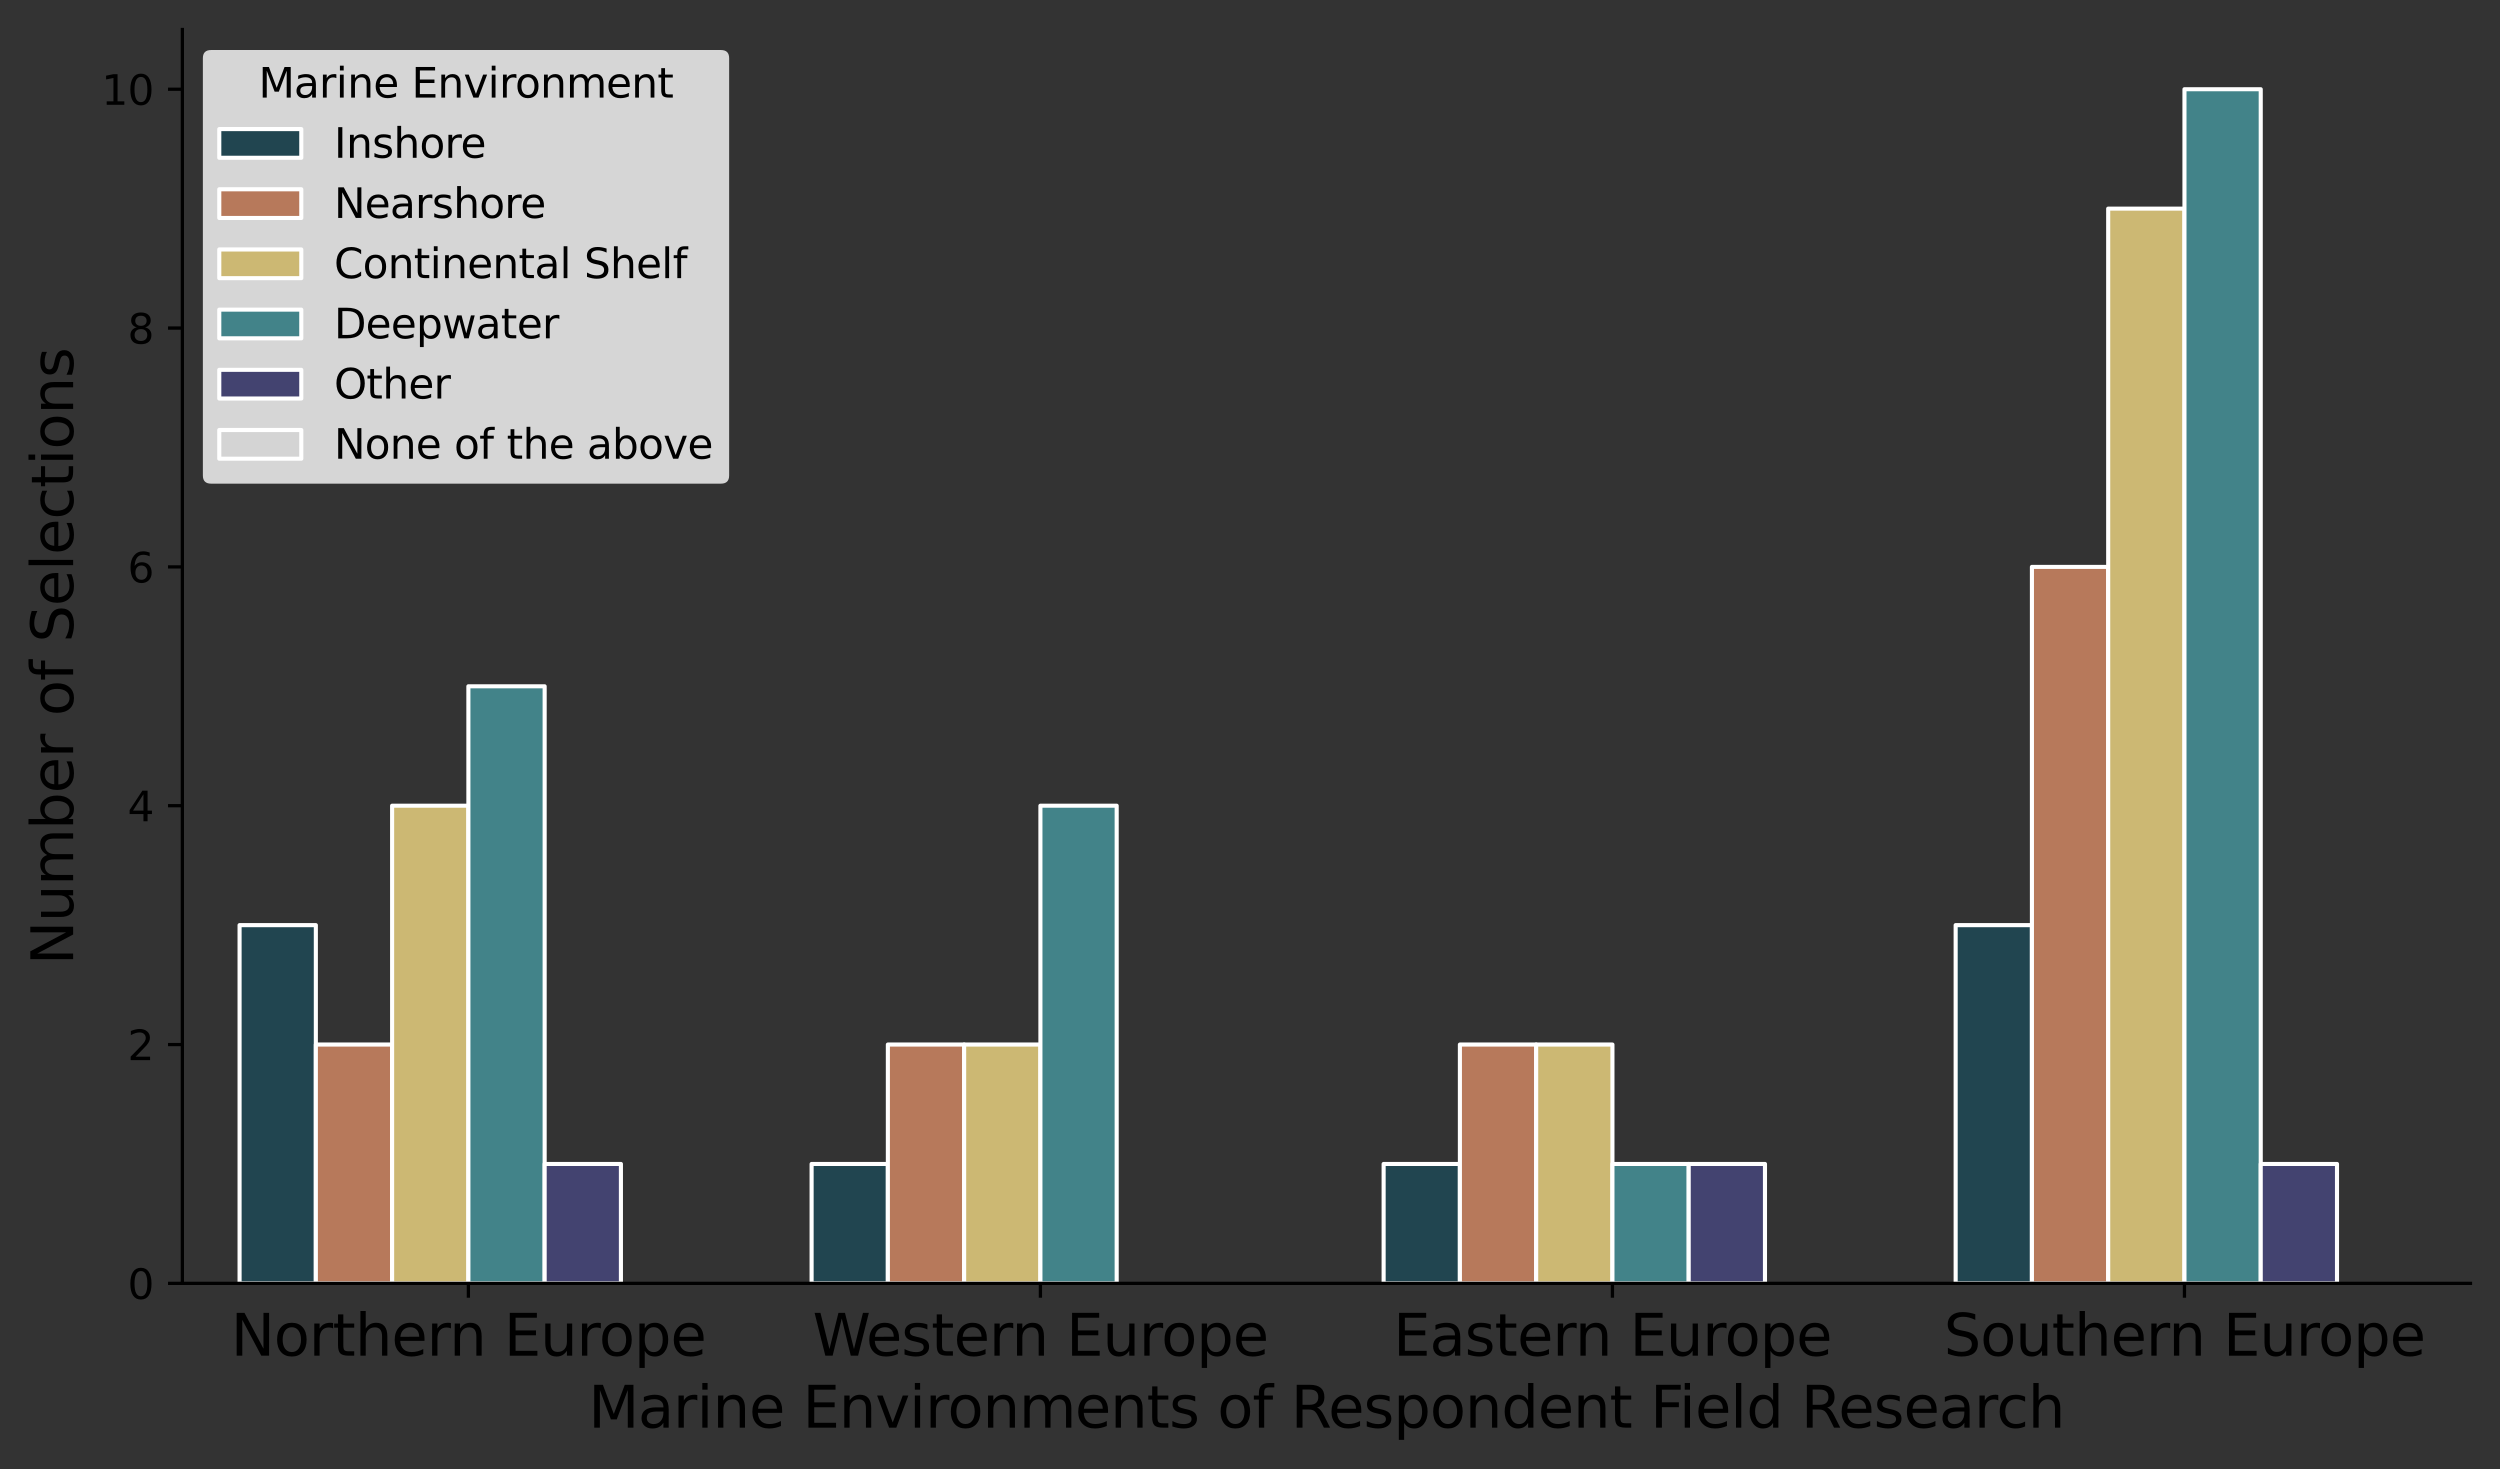 <?xml version="1.0" encoding="utf-8" standalone="no"?>
<!DOCTYPE svg PUBLIC "-//W3C//DTD SVG 1.1//EN"
  "http://www.w3.org/Graphics/SVG/1.1/DTD/svg11.dtd">
<svg xmlns:xlink="http://www.w3.org/1999/xlink" width="609.674pt" height="358.274pt" viewBox="0 0 609.674 358.274" xmlns="http://www.w3.org/2000/svg" version="1.1">
 <rect x="0" y="0" width="609.674" height="358.274" fill="#333333" stroke="none"/>
 <defs>
  <style type="text/css">*{stroke-linejoin: round; stroke-linecap: butt}</style>
 </defs>
 <g id="figure_1">
  <g id="patch_1">
   <path d="M 0 358.274 
L 609.674 358.274 
L 609.674 0 
L 0 0 
L 0 358.274 
z
" style="fill: none"/>
  </g>
  <g id="axes_1">
   <g id="patch_2">
    <path d="M 44.474 312.975 
L 602.474 312.975 
L 602.474 7.2 
L 44.474 7.2 
L 44.474 312.975 
z
" style="fill: none"/>
   </g>
   <g id="patch_3">
    <path d="M 58.424 312.975 
L 77.024 312.975 
L 77.024 225.611 
L 58.424 225.611 
z
" clip-path="url(#p8e1a16890c)" style="fill: #214550; stroke: #ffffff; stroke-linejoin: miter"/>
   </g>
   <g id="patch_4">
    <path d="M 197.924 312.975 
L 216.524 312.975 
L 216.524 283.854 
L 197.924 283.854 
z
" clip-path="url(#p8e1a16890c)" style="fill: #214550; stroke: #ffffff; stroke-linejoin: miter"/>
   </g>
   <g id="patch_5">
    <path d="M 337.424 312.975 
L 356.024 312.975 
L 356.024 283.854 
L 337.424 283.854 
z
" clip-path="url(#p8e1a16890c)" style="fill: #214550; stroke: #ffffff; stroke-linejoin: miter"/>
   </g>
   <g id="patch_6">
    <path d="M 476.924 312.975 
L 495.524 312.975 
L 495.524 225.611 
L 476.924 225.611 
z
" clip-path="url(#p8e1a16890c)" style="fill: #214550; stroke: #ffffff; stroke-linejoin: miter"/>
   </g>
   <g id="patch_7">
    <path d="M 77.024 312.975 
L 95.624 312.975 
L 95.624 254.732 
L 77.024 254.732 
z
" clip-path="url(#p8e1a16890c)" style="fill: #b7795b; stroke: #ffffff; stroke-linejoin: miter"/>
   </g>
   <g id="patch_8">
    <path d="M 216.524 312.975 
L 235.124 312.975 
L 235.124 254.732 
L 216.524 254.732 
z
" clip-path="url(#p8e1a16890c)" style="fill: #b7795b; stroke: #ffffff; stroke-linejoin: miter"/>
   </g>
   <g id="patch_9">
    <path d="M 356.024 312.975 
L 374.624 312.975 
L 374.624 254.732 
L 356.024 254.732 
z
" clip-path="url(#p8e1a16890c)" style="fill: #b7795b; stroke: #ffffff; stroke-linejoin: miter"/>
   </g>
   <g id="patch_10">
    <path d="M 495.524 312.975 
L 514.124 312.975 
L 514.124 138.246 
L 495.524 138.246 
z
" clip-path="url(#p8e1a16890c)" style="fill: #b7795b; stroke: #ffffff; stroke-linejoin: miter"/>
   </g>
   <g id="patch_11">
    <path d="M 95.624 312.975 
L 114.224 312.975 
L 114.224 196.489 
L 95.624 196.489 
z
" clip-path="url(#p8e1a16890c)" style="fill: #ccb873; stroke: #ffffff; stroke-linejoin: miter"/>
   </g>
   <g id="patch_12">
    <path d="M 235.124 312.975 
L 253.724 312.975 
L 253.724 254.732 
L 235.124 254.732 
z
" clip-path="url(#p8e1a16890c)" style="fill: #ccb873; stroke: #ffffff; stroke-linejoin: miter"/>
   </g>
   <g id="patch_13">
    <path d="M 374.624 312.975 
L 393.224 312.975 
L 393.224 254.732 
L 374.624 254.732 
z
" clip-path="url(#p8e1a16890c)" style="fill: #ccb873; stroke: #ffffff; stroke-linejoin: miter"/>
   </g>
   <g id="patch_14">
    <path d="M 514.124 312.975 
L 532.724 312.975 
L 532.724 50.882 
L 514.124 50.882 
z
" clip-path="url(#p8e1a16890c)" style="fill: #ccb873; stroke: #ffffff; stroke-linejoin: miter"/>
   </g>
   <g id="patch_15">
    <path d="M 114.224 312.975 
L 132.824 312.975 
L 132.824 167.368 
L 114.224 167.368 
z
" clip-path="url(#p8e1a16890c)" style="fill: #428389; stroke: #ffffff; stroke-linejoin: miter"/>
   </g>
   <g id="patch_16">
    <path d="M 253.724 312.975 
L 272.324 312.975 
L 272.324 196.489 
L 253.724 196.489 
z
" clip-path="url(#p8e1a16890c)" style="fill: #428389; stroke: #ffffff; stroke-linejoin: miter"/>
   </g>
   <g id="patch_17">
    <path d="M 393.224 312.975 
L 411.824 312.975 
L 411.824 283.854 
L 393.224 283.854 
z
" clip-path="url(#p8e1a16890c)" style="fill: #428389; stroke: #ffffff; stroke-linejoin: miter"/>
   </g>
   <g id="patch_18">
    <path d="M 532.724 312.975 
L 551.324 312.975 
L 551.324 21.761 
L 532.724 21.761 
z
" clip-path="url(#p8e1a16890c)" style="fill: #428389; stroke: #ffffff; stroke-linejoin: miter"/>
   </g>
   <g id="patch_19">
    <path d="M 132.824 312.975 
L 151.424 312.975 
L 151.424 283.854 
L 132.824 283.854 
z
" clip-path="url(#p8e1a16890c)" style="fill: #434370; stroke: #ffffff; stroke-linejoin: miter"/>
   </g>
   <g id="patch_20">
    <path d="M 0 0 
z
" clip-path="url(#p8e1a16890c)" style="fill: #434370; stroke: #ffffff; stroke-linejoin: miter"/>
   </g>
   <g id="patch_21">
    <path d="M 411.824 312.975 
L 430.424 312.975 
L 430.424 283.854 
L 411.824 283.854 
z
" clip-path="url(#p8e1a16890c)" style="fill: #434370; stroke: #ffffff; stroke-linejoin: miter"/>
   </g>
   <g id="patch_22">
    <path d="M 551.324 312.975 
L 569.924 312.975 
L 569.924 283.854 
L 551.324 283.854 
z
" clip-path="url(#p8e1a16890c)" style="fill: #434370; stroke: #ffffff; stroke-linejoin: miter"/>
   </g>
   <g id="patch_23">
    <path d="M 0 0 
z
" clip-path="url(#p8e1a16890c)" style="fill: #d4d4d4; stroke: #ffffff; stroke-linejoin: miter"/>
   </g>
   <g id="patch_24">
    <path d="M 0 0 
z
" clip-path="url(#p8e1a16890c)" style="fill: #d4d4d4; stroke: #ffffff; stroke-linejoin: miter"/>
   </g>
   <g id="patch_25">
    <path d="M 0 0 
z
" clip-path="url(#p8e1a16890c)" style="fill: #d4d4d4; stroke: #ffffff; stroke-linejoin: miter"/>
   </g>
   <g id="patch_26">
    <path d="M 0 0 
z
" clip-path="url(#p8e1a16890c)" style="fill: #d4d4d4; stroke: #ffffff; stroke-linejoin: miter"/>
   </g>
   <g id="matplotlib.axis_1">
    <g id="xtick_1">
     <g id="line2d_1">
      <defs>
       <path id="m6247f4b26a" d="M 0 0 
L 0 3.5 
" style="stroke: #000000; stroke-width: 0.8"/>
      </defs>
      <g>
       <use xlink:href="#m6247f4b26a" x="114.224" y="312.975" style="stroke: #000000; stroke-width: 0.8"/>
      </g>
     </g>
     <g id="text_1">
      <!-- Northern Europe -->
      <g transform="translate(56.309 330.613)scale(0.14 -0.14)">
       <defs>
        <path id="DejaVuSans-4e" d="M 628 4666 
L 1478 4666 
L 3547 763 
L 3547 4666 
L 4159 4666 
L 4159 0 
L 3309 0 
L 1241 3903 
L 1241 0 
L 628 0 
L 628 4666 
z
" transform="scale(0.016)"/>
        <path id="DejaVuSans-6f" d="M 1959 3097 
Q 1497 3097 1228 2736 
Q 959 2375 959 1747 
Q 959 1119 1226 758 
Q 1494 397 1959 397 
Q 2419 397 2687 759 
Q 2956 1122 2956 1747 
Q 2956 2369 2687 2733 
Q 2419 3097 1959 3097 
z
M 1959 3584 
Q 2709 3584 3137 3096 
Q 3566 2609 3566 1747 
Q 3566 888 3137 398 
Q 2709 -91 1959 -91 
Q 1206 -91 779 398 
Q 353 888 353 1747 
Q 353 2609 779 3096 
Q 1206 3584 1959 3584 
z
" transform="scale(0.016)"/>
        <path id="DejaVuSans-72" d="M 2631 2963 
Q 2534 3019 2420 3045 
Q 2306 3072 2169 3072 
Q 1681 3072 1420 2755 
Q 1159 2438 1159 1844 
L 1159 0 
L 581 0 
L 581 3500 
L 1159 3500 
L 1159 2956 
Q 1341 3275 1631 3429 
Q 1922 3584 2338 3584 
Q 2397 3584 2469 3576 
Q 2541 3569 2628 3553 
L 2631 2963 
z
" transform="scale(0.016)"/>
        <path id="DejaVuSans-74" d="M 1172 4494 
L 1172 3500 
L 2356 3500 
L 2356 3053 
L 1172 3053 
L 1172 1153 
Q 1172 725 1289 603 
Q 1406 481 1766 481 
L 2356 481 
L 2356 0 
L 1766 0 
Q 1100 0 847 248 
Q 594 497 594 1153 
L 594 3053 
L 172 3053 
L 172 3500 
L 594 3500 
L 594 4494 
L 1172 4494 
z
" transform="scale(0.016)"/>
        <path id="DejaVuSans-68" d="M 3513 2113 
L 3513 0 
L 2938 0 
L 2938 2094 
Q 2938 2591 2744 2837 
Q 2550 3084 2163 3084 
Q 1697 3084 1428 2787 
Q 1159 2491 1159 1978 
L 1159 0 
L 581 0 
L 581 4863 
L 1159 4863 
L 1159 2956 
Q 1366 3272 1645 3428 
Q 1925 3584 2291 3584 
Q 2894 3584 3203 3211 
Q 3513 2838 3513 2113 
z
" transform="scale(0.016)"/>
        <path id="DejaVuSans-65" d="M 3597 1894 
L 3597 1613 
L 953 1613 
Q 991 1019 1311 708 
Q 1631 397 2203 397 
Q 2534 397 2845 478 
Q 3156 559 3463 722 
L 3463 178 
Q 3153 47 2828 -22 
Q 2503 -91 2169 -91 
Q 1331 -91 842 396 
Q 353 884 353 1716 
Q 353 2575 817 3079 
Q 1281 3584 2069 3584 
Q 2775 3584 3186 3129 
Q 3597 2675 3597 1894 
z
M 3022 2063 
Q 3016 2534 2758 2815 
Q 2500 3097 2075 3097 
Q 1594 3097 1305 2825 
Q 1016 2553 972 2059 
L 3022 2063 
z
" transform="scale(0.016)"/>
        <path id="DejaVuSans-6e" d="M 3513 2113 
L 3513 0 
L 2938 0 
L 2938 2094 
Q 2938 2591 2744 2837 
Q 2550 3084 2163 3084 
Q 1697 3084 1428 2787 
Q 1159 2491 1159 1978 
L 1159 0 
L 581 0 
L 581 3500 
L 1159 3500 
L 1159 2956 
Q 1366 3272 1645 3428 
Q 1925 3584 2291 3584 
Q 2894 3584 3203 3211 
Q 3513 2838 3513 2113 
z
" transform="scale(0.016)"/>
        <path id="DejaVuSans-20" transform="scale(0.016)"/>
        <path id="DejaVuSans-45" d="M 628 4666 
L 3578 4666 
L 3578 4134 
L 1259 4134 
L 1259 2753 
L 3481 2753 
L 3481 2222 
L 1259 2222 
L 1259 531 
L 3634 531 
L 3634 0 
L 628 0 
L 628 4666 
z
" transform="scale(0.016)"/>
        <path id="DejaVuSans-75" d="M 544 1381 
L 544 3500 
L 1119 3500 
L 1119 1403 
Q 1119 906 1312 657 
Q 1506 409 1894 409 
Q 2359 409 2629 706 
Q 2900 1003 2900 1516 
L 2900 3500 
L 3475 3500 
L 3475 0 
L 2900 0 
L 2900 538 
Q 2691 219 2414 64 
Q 2138 -91 1772 -91 
Q 1169 -91 856 284 
Q 544 659 544 1381 
z
M 1991 3584 
L 1991 3584 
z
" transform="scale(0.016)"/>
        <path id="DejaVuSans-70" d="M 1159 525 
L 1159 -1331 
L 581 -1331 
L 581 3500 
L 1159 3500 
L 1159 2969 
Q 1341 3281 1617 3432 
Q 1894 3584 2278 3584 
Q 2916 3584 3314 3078 
Q 3713 2572 3713 1747 
Q 3713 922 3314 415 
Q 2916 -91 2278 -91 
Q 1894 -91 1617 61 
Q 1341 213 1159 525 
z
M 3116 1747 
Q 3116 2381 2855 2742 
Q 2594 3103 2138 3103 
Q 1681 3103 1420 2742 
Q 1159 2381 1159 1747 
Q 1159 1113 1420 752 
Q 1681 391 2138 391 
Q 2594 391 2855 752 
Q 3116 1113 3116 1747 
z
" transform="scale(0.016)"/>
       </defs>
       <use xlink:href="#DejaVuSans-4e"/>
       <use xlink:href="#DejaVuSans-6f" x="74.805"/>
       <use xlink:href="#DejaVuSans-72" x="135.986"/>
       <use xlink:href="#DejaVuSans-74" x="177.1"/>
       <use xlink:href="#DejaVuSans-68" x="216.309"/>
       <use xlink:href="#DejaVuSans-65" x="279.688"/>
       <use xlink:href="#DejaVuSans-72" x="341.211"/>
       <use xlink:href="#DejaVuSans-6e" x="380.574"/>
       <use xlink:href="#DejaVuSans-20" x="443.953"/>
       <use xlink:href="#DejaVuSans-45" x="475.74"/>
       <use xlink:href="#DejaVuSans-75" x="538.924"/>
       <use xlink:href="#DejaVuSans-72" x="602.303"/>
       <use xlink:href="#DejaVuSans-6f" x="641.166"/>
       <use xlink:href="#DejaVuSans-70" x="702.348"/>
       <use xlink:href="#DejaVuSans-65" x="765.824"/>
      </g>
     </g>
    </g>
    <g id="xtick_2">
     <g id="line2d_2">
      <g>
       <use xlink:href="#m6247f4b26a" x="253.724" y="312.975" style="stroke: #000000; stroke-width: 0.8"/>
      </g>
     </g>
     <g id="text_2">
      <!-- Western Europe -->
      <g transform="translate(198.179 330.613)scale(0.14 -0.14)">
       <defs>
        <path id="DejaVuSans-57" d="M 213 4666 
L 850 4666 
L 1831 722 
L 2809 4666 
L 3519 4666 
L 4500 722 
L 5478 4666 
L 6119 4666 
L 4947 0 
L 4153 0 
L 3169 4050 
L 2175 0 
L 1381 0 
L 213 4666 
z
" transform="scale(0.016)"/>
        <path id="DejaVuSans-73" d="M 2834 3397 
L 2834 2853 
Q 2591 2978 2328 3040 
Q 2066 3103 1784 3103 
Q 1356 3103 1142 2972 
Q 928 2841 928 2578 
Q 928 2378 1081 2264 
Q 1234 2150 1697 2047 
L 1894 2003 
Q 2506 1872 2764 1633 
Q 3022 1394 3022 966 
Q 3022 478 2636 193 
Q 2250 -91 1575 -91 
Q 1294 -91 989 -36 
Q 684 19 347 128 
L 347 722 
Q 666 556 975 473 
Q 1284 391 1588 391 
Q 1994 391 2212 530 
Q 2431 669 2431 922 
Q 2431 1156 2273 1281 
Q 2116 1406 1581 1522 
L 1381 1569 
Q 847 1681 609 1914 
Q 372 2147 372 2553 
Q 372 3047 722 3315 
Q 1072 3584 1716 3584 
Q 2034 3584 2315 3537 
Q 2597 3491 2834 3397 
z
" transform="scale(0.016)"/>
       </defs>
       <use xlink:href="#DejaVuSans-57"/>
       <use xlink:href="#DejaVuSans-65" x="93.002"/>
       <use xlink:href="#DejaVuSans-73" x="154.525"/>
       <use xlink:href="#DejaVuSans-74" x="206.625"/>
       <use xlink:href="#DejaVuSans-65" x="245.834"/>
       <use xlink:href="#DejaVuSans-72" x="307.357"/>
       <use xlink:href="#DejaVuSans-6e" x="346.721"/>
       <use xlink:href="#DejaVuSans-20" x="410.1"/>
       <use xlink:href="#DejaVuSans-45" x="441.887"/>
       <use xlink:href="#DejaVuSans-75" x="505.07"/>
       <use xlink:href="#DejaVuSans-72" x="568.449"/>
       <use xlink:href="#DejaVuSans-6f" x="607.312"/>
       <use xlink:href="#DejaVuSans-70" x="668.494"/>
       <use xlink:href="#DejaVuSans-65" x="731.971"/>
      </g>
     </g>
    </g>
    <g id="xtick_3">
     <g id="line2d_3">
      <g>
       <use xlink:href="#m6247f4b26a" x="393.224" y="312.975" style="stroke: #000000; stroke-width: 0.8"/>
      </g>
     </g>
     <g id="text_3">
      <!-- Eastern Europe -->
      <g transform="translate(339.784 330.613)scale(0.14 -0.14)">
       <defs>
        <path id="DejaVuSans-61" d="M 2194 1759 
Q 1497 1759 1228 1600 
Q 959 1441 959 1056 
Q 959 750 1161 570 
Q 1363 391 1709 391 
Q 2188 391 2477 730 
Q 2766 1069 2766 1631 
L 2766 1759 
L 2194 1759 
z
M 3341 1997 
L 3341 0 
L 2766 0 
L 2766 531 
Q 2569 213 2275 61 
Q 1981 -91 1556 -91 
Q 1019 -91 701 211 
Q 384 513 384 1019 
Q 384 1609 779 1909 
Q 1175 2209 1959 2209 
L 2766 2209 
L 2766 2266 
Q 2766 2663 2505 2880 
Q 2244 3097 1772 3097 
Q 1472 3097 1187 3025 
Q 903 2953 641 2809 
L 641 3341 
Q 956 3463 1253 3523 
Q 1550 3584 1831 3584 
Q 2591 3584 2966 3190 
Q 3341 2797 3341 1997 
z
" transform="scale(0.016)"/>
       </defs>
       <use xlink:href="#DejaVuSans-45"/>
       <use xlink:href="#DejaVuSans-61" x="63.184"/>
       <use xlink:href="#DejaVuSans-73" x="124.463"/>
       <use xlink:href="#DejaVuSans-74" x="176.562"/>
       <use xlink:href="#DejaVuSans-65" x="215.771"/>
       <use xlink:href="#DejaVuSans-72" x="277.295"/>
       <use xlink:href="#DejaVuSans-6e" x="316.658"/>
       <use xlink:href="#DejaVuSans-20" x="380.037"/>
       <use xlink:href="#DejaVuSans-45" x="411.824"/>
       <use xlink:href="#DejaVuSans-75" x="475.008"/>
       <use xlink:href="#DejaVuSans-72" x="538.387"/>
       <use xlink:href="#DejaVuSans-6f" x="577.25"/>
       <use xlink:href="#DejaVuSans-70" x="638.432"/>
       <use xlink:href="#DejaVuSans-65" x="701.908"/>
      </g>
     </g>
    </g>
    <g id="xtick_4">
     <g id="line2d_4">
      <g>
       <use xlink:href="#m6247f4b26a" x="532.724" y="312.975" style="stroke: #000000; stroke-width: 0.8"/>
      </g>
     </g>
     <g id="text_4">
      <!-- Southern Europe -->
      <g transform="translate(474.044 330.613)scale(0.14 -0.14)">
       <defs>
        <path id="DejaVuSans-53" d="M 3425 4513 
L 3425 3897 
Q 3066 4069 2747 4153 
Q 2428 4238 2131 4238 
Q 1616 4238 1336 4038 
Q 1056 3838 1056 3469 
Q 1056 3159 1242 3001 
Q 1428 2844 1947 2747 
L 2328 2669 
Q 3034 2534 3370 2195 
Q 3706 1856 3706 1288 
Q 3706 609 3251 259 
Q 2797 -91 1919 -91 
Q 1588 -91 1214 -16 
Q 841 59 441 206 
L 441 856 
Q 825 641 1194 531 
Q 1563 422 1919 422 
Q 2459 422 2753 634 
Q 3047 847 3047 1241 
Q 3047 1584 2836 1778 
Q 2625 1972 2144 2069 
L 1759 2144 
Q 1053 2284 737 2584 
Q 422 2884 422 3419 
Q 422 4038 858 4394 
Q 1294 4750 2059 4750 
Q 2388 4750 2728 4690 
Q 3069 4631 3425 4513 
z
" transform="scale(0.016)"/>
       </defs>
       <use xlink:href="#DejaVuSans-53"/>
       <use xlink:href="#DejaVuSans-6f" x="63.477"/>
       <use xlink:href="#DejaVuSans-75" x="124.658"/>
       <use xlink:href="#DejaVuSans-74" x="188.037"/>
       <use xlink:href="#DejaVuSans-68" x="227.246"/>
       <use xlink:href="#DejaVuSans-65" x="290.625"/>
       <use xlink:href="#DejaVuSans-72" x="352.148"/>
       <use xlink:href="#DejaVuSans-6e" x="391.512"/>
       <use xlink:href="#DejaVuSans-20" x="454.891"/>
       <use xlink:href="#DejaVuSans-45" x="486.678"/>
       <use xlink:href="#DejaVuSans-75" x="549.861"/>
       <use xlink:href="#DejaVuSans-72" x="613.24"/>
       <use xlink:href="#DejaVuSans-6f" x="652.104"/>
       <use xlink:href="#DejaVuSans-70" x="713.285"/>
       <use xlink:href="#DejaVuSans-65" x="776.762"/>
      </g>
     </g>
    </g>
    <g id="text_5">
     <!-- Marine Environments of Respondent Field Research -->
     <g transform="translate(143.508 348.162)scale(0.14 -0.14)">
      <defs>
       <path id="DejaVuSans-4d" d="M 628 4666 
L 1569 4666 
L 2759 1491 
L 3956 4666 
L 4897 4666 
L 4897 0 
L 4281 0 
L 4281 4097 
L 3078 897 
L 2444 897 
L 1241 4097 
L 1241 0 
L 628 0 
L 628 4666 
z
" transform="scale(0.016)"/>
       <path id="DejaVuSans-69" d="M 603 3500 
L 1178 3500 
L 1178 0 
L 603 0 
L 603 3500 
z
M 603 4863 
L 1178 4863 
L 1178 4134 
L 603 4134 
L 603 4863 
z
" transform="scale(0.016)"/>
       <path id="DejaVuSans-76" d="M 191 3500 
L 800 3500 
L 1894 563 
L 2988 3500 
L 3597 3500 
L 2284 0 
L 1503 0 
L 191 3500 
z
" transform="scale(0.016)"/>
       <path id="DejaVuSans-6d" d="M 3328 2828 
Q 3544 3216 3844 3400 
Q 4144 3584 4550 3584 
Q 5097 3584 5394 3201 
Q 5691 2819 5691 2113 
L 5691 0 
L 5113 0 
L 5113 2094 
Q 5113 2597 4934 2840 
Q 4756 3084 4391 3084 
Q 3944 3084 3684 2787 
Q 3425 2491 3425 1978 
L 3425 0 
L 2847 0 
L 2847 2094 
Q 2847 2600 2669 2842 
Q 2491 3084 2119 3084 
Q 1678 3084 1418 2786 
Q 1159 2488 1159 1978 
L 1159 0 
L 581 0 
L 581 3500 
L 1159 3500 
L 1159 2956 
Q 1356 3278 1631 3431 
Q 1906 3584 2284 3584 
Q 2666 3584 2933 3390 
Q 3200 3197 3328 2828 
z
" transform="scale(0.016)"/>
       <path id="DejaVuSans-66" d="M 2375 4863 
L 2375 4384 
L 1825 4384 
Q 1516 4384 1395 4259 
Q 1275 4134 1275 3809 
L 1275 3500 
L 2222 3500 
L 2222 3053 
L 1275 3053 
L 1275 0 
L 697 0 
L 697 3053 
L 147 3053 
L 147 3500 
L 697 3500 
L 697 3744 
Q 697 4328 969 4595 
Q 1241 4863 1831 4863 
L 2375 4863 
z
" transform="scale(0.016)"/>
       <path id="DejaVuSans-52" d="M 2841 2188 
Q 3044 2119 3236 1894 
Q 3428 1669 3622 1275 
L 4263 0 
L 3584 0 
L 2988 1197 
Q 2756 1666 2539 1819 
Q 2322 1972 1947 1972 
L 1259 1972 
L 1259 0 
L 628 0 
L 628 4666 
L 2053 4666 
Q 2853 4666 3247 4331 
Q 3641 3997 3641 3322 
Q 3641 2881 3436 2590 
Q 3231 2300 2841 2188 
z
M 1259 4147 
L 1259 2491 
L 2053 2491 
Q 2509 2491 2742 2702 
Q 2975 2913 2975 3322 
Q 2975 3731 2742 3939 
Q 2509 4147 2053 4147 
L 1259 4147 
z
" transform="scale(0.016)"/>
       <path id="DejaVuSans-64" d="M 2906 2969 
L 2906 4863 
L 3481 4863 
L 3481 0 
L 2906 0 
L 2906 525 
Q 2725 213 2448 61 
Q 2172 -91 1784 -91 
Q 1150 -91 751 415 
Q 353 922 353 1747 
Q 353 2572 751 3078 
Q 1150 3584 1784 3584 
Q 2172 3584 2448 3432 
Q 2725 3281 2906 2969 
z
M 947 1747 
Q 947 1113 1208 752 
Q 1469 391 1925 391 
Q 2381 391 2643 752 
Q 2906 1113 2906 1747 
Q 2906 2381 2643 2742 
Q 2381 3103 1925 3103 
Q 1469 3103 1208 2742 
Q 947 2381 947 1747 
z
" transform="scale(0.016)"/>
       <path id="DejaVuSans-46" d="M 628 4666 
L 3309 4666 
L 3309 4134 
L 1259 4134 
L 1259 2759 
L 3109 2759 
L 3109 2228 
L 1259 2228 
L 1259 0 
L 628 0 
L 628 4666 
z
" transform="scale(0.016)"/>
       <path id="DejaVuSans-6c" d="M 603 4863 
L 1178 4863 
L 1178 0 
L 603 0 
L 603 4863 
z
" transform="scale(0.016)"/>
       <path id="DejaVuSans-63" d="M 3122 3366 
L 3122 2828 
Q 2878 2963 2633 3030 
Q 2388 3097 2138 3097 
Q 1578 3097 1268 2742 
Q 959 2388 959 1747 
Q 959 1106 1268 751 
Q 1578 397 2138 397 
Q 2388 397 2633 464 
Q 2878 531 3122 666 
L 3122 134 
Q 2881 22 2623 -34 
Q 2366 -91 2075 -91 
Q 1284 -91 818 406 
Q 353 903 353 1747 
Q 353 2603 823 3093 
Q 1294 3584 2113 3584 
Q 2378 3584 2631 3529 
Q 2884 3475 3122 3366 
z
" transform="scale(0.016)"/>
      </defs>
      <use xlink:href="#DejaVuSans-4d"/>
      <use xlink:href="#DejaVuSans-61" x="86.279"/>
      <use xlink:href="#DejaVuSans-72" x="147.559"/>
      <use xlink:href="#DejaVuSans-69" x="188.672"/>
      <use xlink:href="#DejaVuSans-6e" x="216.455"/>
      <use xlink:href="#DejaVuSans-65" x="279.834"/>
      <use xlink:href="#DejaVuSans-20" x="341.357"/>
      <use xlink:href="#DejaVuSans-45" x="373.145"/>
      <use xlink:href="#DejaVuSans-6e" x="436.328"/>
      <use xlink:href="#DejaVuSans-76" x="499.707"/>
      <use xlink:href="#DejaVuSans-69" x="558.887"/>
      <use xlink:href="#DejaVuSans-72" x="586.67"/>
      <use xlink:href="#DejaVuSans-6f" x="625.533"/>
      <use xlink:href="#DejaVuSans-6e" x="686.715"/>
      <use xlink:href="#DejaVuSans-6d" x="750.094"/>
      <use xlink:href="#DejaVuSans-65" x="847.506"/>
      <use xlink:href="#DejaVuSans-6e" x="909.029"/>
      <use xlink:href="#DejaVuSans-74" x="972.408"/>
      <use xlink:href="#DejaVuSans-73" x="1011.617"/>
      <use xlink:href="#DejaVuSans-20" x="1063.717"/>
      <use xlink:href="#DejaVuSans-6f" x="1095.504"/>
      <use xlink:href="#DejaVuSans-66" x="1156.686"/>
      <use xlink:href="#DejaVuSans-20" x="1191.891"/>
      <use xlink:href="#DejaVuSans-52" x="1223.678"/>
      <use xlink:href="#DejaVuSans-65" x="1288.66"/>
      <use xlink:href="#DejaVuSans-73" x="1350.184"/>
      <use xlink:href="#DejaVuSans-70" x="1402.283"/>
      <use xlink:href="#DejaVuSans-6f" x="1465.76"/>
      <use xlink:href="#DejaVuSans-6e" x="1526.941"/>
      <use xlink:href="#DejaVuSans-64" x="1590.32"/>
      <use xlink:href="#DejaVuSans-65" x="1653.797"/>
      <use xlink:href="#DejaVuSans-6e" x="1715.32"/>
      <use xlink:href="#DejaVuSans-74" x="1778.699"/>
      <use xlink:href="#DejaVuSans-20" x="1817.908"/>
      <use xlink:href="#DejaVuSans-46" x="1849.695"/>
      <use xlink:href="#DejaVuSans-69" x="1899.965"/>
      <use xlink:href="#DejaVuSans-65" x="1927.748"/>
      <use xlink:href="#DejaVuSans-6c" x="1989.271"/>
      <use xlink:href="#DejaVuSans-64" x="2017.055"/>
      <use xlink:href="#DejaVuSans-20" x="2080.531"/>
      <use xlink:href="#DejaVuSans-52" x="2112.318"/>
      <use xlink:href="#DejaVuSans-65" x="2177.301"/>
      <use xlink:href="#DejaVuSans-73" x="2238.824"/>
      <use xlink:href="#DejaVuSans-65" x="2290.924"/>
      <use xlink:href="#DejaVuSans-61" x="2352.447"/>
      <use xlink:href="#DejaVuSans-72" x="2413.727"/>
      <use xlink:href="#DejaVuSans-63" x="2452.59"/>
      <use xlink:href="#DejaVuSans-68" x="2507.57"/>
     </g>
    </g>
   </g>
   <g id="matplotlib.axis_2">
    <g id="ytick_1">
     <g id="line2d_5">
      <defs>
       <path id="m6e874e4f28" d="M 0 0 
L -3.5 0 
" style="stroke: #000000; stroke-width: 0.8"/>
      </defs>
      <g>
       <use xlink:href="#m6e874e4f28" x="44.474" y="312.975" style="stroke: #000000; stroke-width: 0.8"/>
      </g>
     </g>
     <g id="text_6">
      <!-- 0 -->
      <g transform="translate(31.112 316.774)scale(0.1 -0.1)">
       <defs>
        <path id="DejaVuSans-30" d="M 2034 4250 
Q 1547 4250 1301 3770 
Q 1056 3291 1056 2328 
Q 1056 1369 1301 889 
Q 1547 409 2034 409 
Q 2525 409 2770 889 
Q 3016 1369 3016 2328 
Q 3016 3291 2770 3770 
Q 2525 4250 2034 4250 
z
M 2034 4750 
Q 2819 4750 3233 4129 
Q 3647 3509 3647 2328 
Q 3647 1150 3233 529 
Q 2819 -91 2034 -91 
Q 1250 -91 836 529 
Q 422 1150 422 2328 
Q 422 3509 836 4129 
Q 1250 4750 2034 4750 
z
" transform="scale(0.016)"/>
       </defs>
       <use xlink:href="#DejaVuSans-30"/>
      </g>
     </g>
    </g>
    <g id="ytick_2">
     <g id="line2d_6">
      <g>
       <use xlink:href="#m6e874e4f28" x="44.474" y="254.732" style="stroke: #000000; stroke-width: 0.8"/>
      </g>
     </g>
     <g id="text_7">
      <!-- 2 -->
      <g transform="translate(31.112 258.531)scale(0.1 -0.1)">
       <defs>
        <path id="DejaVuSans-32" d="M 1228 531 
L 3431 531 
L 3431 0 
L 469 0 
L 469 531 
Q 828 903 1448 1529 
Q 2069 2156 2228 2338 
Q 2531 2678 2651 2914 
Q 2772 3150 2772 3378 
Q 2772 3750 2511 3984 
Q 2250 4219 1831 4219 
Q 1534 4219 1204 4116 
Q 875 4013 500 3803 
L 500 4441 
Q 881 4594 1212 4672 
Q 1544 4750 1819 4750 
Q 2544 4750 2975 4387 
Q 3406 4025 3406 3419 
Q 3406 3131 3298 2873 
Q 3191 2616 2906 2266 
Q 2828 2175 2409 1742 
Q 1991 1309 1228 531 
z
" transform="scale(0.016)"/>
       </defs>
       <use xlink:href="#DejaVuSans-32"/>
      </g>
     </g>
    </g>
    <g id="ytick_3">
     <g id="line2d_7">
      <g>
       <use xlink:href="#m6e874e4f28" x="44.474" y="196.489" style="stroke: #000000; stroke-width: 0.8"/>
      </g>
     </g>
     <g id="text_8">
      <!-- 4 -->
      <g transform="translate(31.112 200.289)scale(0.1 -0.1)">
       <defs>
        <path id="DejaVuSans-34" d="M 2419 4116 
L 825 1625 
L 2419 1625 
L 2419 4116 
z
M 2253 4666 
L 3047 4666 
L 3047 1625 
L 3713 1625 
L 3713 1100 
L 3047 1100 
L 3047 0 
L 2419 0 
L 2419 1100 
L 313 1100 
L 313 1709 
L 2253 4666 
z
" transform="scale(0.016)"/>
       </defs>
       <use xlink:href="#DejaVuSans-34"/>
      </g>
     </g>
    </g>
    <g id="ytick_4">
     <g id="line2d_8">
      <g>
       <use xlink:href="#m6e874e4f28" x="44.474" y="138.246" style="stroke: #000000; stroke-width: 0.8"/>
      </g>
     </g>
     <g id="text_9">
      <!-- 6 -->
      <g transform="translate(31.112 142.046)scale(0.1 -0.1)">
       <defs>
        <path id="DejaVuSans-36" d="M 2113 2584 
Q 1688 2584 1439 2293 
Q 1191 2003 1191 1497 
Q 1191 994 1439 701 
Q 1688 409 2113 409 
Q 2538 409 2786 701 
Q 3034 994 3034 1497 
Q 3034 2003 2786 2293 
Q 2538 2584 2113 2584 
z
M 3366 4563 
L 3366 3988 
Q 3128 4100 2886 4159 
Q 2644 4219 2406 4219 
Q 1781 4219 1451 3797 
Q 1122 3375 1075 2522 
Q 1259 2794 1537 2939 
Q 1816 3084 2150 3084 
Q 2853 3084 3261 2657 
Q 3669 2231 3669 1497 
Q 3669 778 3244 343 
Q 2819 -91 2113 -91 
Q 1303 -91 875 529 
Q 447 1150 447 2328 
Q 447 3434 972 4092 
Q 1497 4750 2381 4750 
Q 2619 4750 2861 4703 
Q 3103 4656 3366 4563 
z
" transform="scale(0.016)"/>
       </defs>
       <use xlink:href="#DejaVuSans-36"/>
      </g>
     </g>
    </g>
    <g id="ytick_5">
     <g id="line2d_9">
      <g>
       <use xlink:href="#m6e874e4f28" x="44.474" y="80.004" style="stroke: #000000; stroke-width: 0.8"/>
      </g>
     </g>
     <g id="text_10">
      <!-- 8 -->
      <g transform="translate(31.112 83.803)scale(0.1 -0.1)">
       <defs>
        <path id="DejaVuSans-38" d="M 2034 2216 
Q 1584 2216 1326 1975 
Q 1069 1734 1069 1313 
Q 1069 891 1326 650 
Q 1584 409 2034 409 
Q 2484 409 2743 651 
Q 3003 894 3003 1313 
Q 3003 1734 2745 1975 
Q 2488 2216 2034 2216 
z
M 1403 2484 
Q 997 2584 770 2862 
Q 544 3141 544 3541 
Q 544 4100 942 4425 
Q 1341 4750 2034 4750 
Q 2731 4750 3128 4425 
Q 3525 4100 3525 3541 
Q 3525 3141 3298 2862 
Q 3072 2584 2669 2484 
Q 3125 2378 3379 2068 
Q 3634 1759 3634 1313 
Q 3634 634 3220 271 
Q 2806 -91 2034 -91 
Q 1263 -91 848 271 
Q 434 634 434 1313 
Q 434 1759 690 2068 
Q 947 2378 1403 2484 
z
M 1172 3481 
Q 1172 3119 1398 2916 
Q 1625 2713 2034 2713 
Q 2441 2713 2670 2916 
Q 2900 3119 2900 3481 
Q 2900 3844 2670 4047 
Q 2441 4250 2034 4250 
Q 1625 4250 1398 4047 
Q 1172 3844 1172 3481 
z
" transform="scale(0.016)"/>
       </defs>
       <use xlink:href="#DejaVuSans-38"/>
      </g>
     </g>
    </g>
    <g id="ytick_6">
     <g id="line2d_10">
      <g>
       <use xlink:href="#m6e874e4f28" x="44.474" y="21.761" style="stroke: #000000; stroke-width: 0.8"/>
      </g>
     </g>
     <g id="text_11">
      <!-- 10 -->
      <g transform="translate(24.749 25.56)scale(0.1 -0.1)">
       <defs>
        <path id="DejaVuSans-31" d="M 794 531 
L 1825 531 
L 1825 4091 
L 703 3866 
L 703 4441 
L 1819 4666 
L 2450 4666 
L 2450 531 
L 3481 531 
L 3481 0 
L 794 0 
L 794 531 
z
" transform="scale(0.016)"/>
       </defs>
       <use xlink:href="#DejaVuSans-31"/>
       <use xlink:href="#DejaVuSans-30" x="63.623"/>
      </g>
     </g>
    </g>
    <g id="text_12">
     <!-- Number of Selections -->
     <g transform="translate(17.838 235.311)rotate(-90)scale(0.14 -0.14)">
      <defs>
       <path id="DejaVuSans-62" d="M 3116 1747 
Q 3116 2381 2855 2742 
Q 2594 3103 2138 3103 
Q 1681 3103 1420 2742 
Q 1159 2381 1159 1747 
Q 1159 1113 1420 752 
Q 1681 391 2138 391 
Q 2594 391 2855 752 
Q 3116 1113 3116 1747 
z
M 1159 2969 
Q 1341 3281 1617 3432 
Q 1894 3584 2278 3584 
Q 2916 3584 3314 3078 
Q 3713 2572 3713 1747 
Q 3713 922 3314 415 
Q 2916 -91 2278 -91 
Q 1894 -91 1617 61 
Q 1341 213 1159 525 
L 1159 0 
L 581 0 
L 581 4863 
L 1159 4863 
L 1159 2969 
z
" transform="scale(0.016)"/>
      </defs>
      <use xlink:href="#DejaVuSans-4e"/>
      <use xlink:href="#DejaVuSans-75" x="74.805"/>
      <use xlink:href="#DejaVuSans-6d" x="138.184"/>
      <use xlink:href="#DejaVuSans-62" x="235.596"/>
      <use xlink:href="#DejaVuSans-65" x="299.072"/>
      <use xlink:href="#DejaVuSans-72" x="360.596"/>
      <use xlink:href="#DejaVuSans-20" x="401.709"/>
      <use xlink:href="#DejaVuSans-6f" x="433.496"/>
      <use xlink:href="#DejaVuSans-66" x="494.678"/>
      <use xlink:href="#DejaVuSans-20" x="529.883"/>
      <use xlink:href="#DejaVuSans-53" x="561.67"/>
      <use xlink:href="#DejaVuSans-65" x="625.146"/>
      <use xlink:href="#DejaVuSans-6c" x="686.67"/>
      <use xlink:href="#DejaVuSans-65" x="714.453"/>
      <use xlink:href="#DejaVuSans-63" x="775.977"/>
      <use xlink:href="#DejaVuSans-74" x="830.957"/>
      <use xlink:href="#DejaVuSans-69" x="870.166"/>
      <use xlink:href="#DejaVuSans-6f" x="897.949"/>
      <use xlink:href="#DejaVuSans-6e" x="959.131"/>
      <use xlink:href="#DejaVuSans-73" x="1022.51"/>
     </g>
    </g>
   </g>
   <g id="patch_27">
    <path d="M 44.474 312.975 
L 44.474 7.2 
" style="fill: none; stroke: #000000; stroke-width: 0.8; stroke-linejoin: miter; stroke-linecap: square"/>
   </g>
   <g id="patch_28">
    <path d="M 44.474 312.975 
L 602.474 312.975 
" style="fill: none; stroke: #000000; stroke-width: 0.8; stroke-linejoin: miter; stroke-linecap: square"/>
   </g>
   <g id="legend_1">
    <g id="patch_29">
     <path d="M 51.474 117.947 
L 175.817 117.947 
Q 177.817 117.947 177.817 115.947 
L 177.817 14.2 
Q 177.817 12.2 175.817 12.2 
L 51.474 12.2 
Q 49.474 12.2 49.474 14.2 
L 49.474 115.947 
Q 49.474 117.947 51.474 117.947 
z
" style="fill: #ffffff; opacity: 0.8"/>
    </g>
    <g id="text_13">
     <!-- Marine Environment -->
     <g transform="translate(63.065 23.798)scale(0.1 -0.1)">
      <use xlink:href="#DejaVuSans-4d"/>
      <use xlink:href="#DejaVuSans-61" x="86.279"/>
      <use xlink:href="#DejaVuSans-72" x="147.559"/>
      <use xlink:href="#DejaVuSans-69" x="188.672"/>
      <use xlink:href="#DejaVuSans-6e" x="216.455"/>
      <use xlink:href="#DejaVuSans-65" x="279.834"/>
      <use xlink:href="#DejaVuSans-20" x="341.357"/>
      <use xlink:href="#DejaVuSans-45" x="373.145"/>
      <use xlink:href="#DejaVuSans-6e" x="436.328"/>
      <use xlink:href="#DejaVuSans-76" x="499.707"/>
      <use xlink:href="#DejaVuSans-69" x="558.887"/>
      <use xlink:href="#DejaVuSans-72" x="586.67"/>
      <use xlink:href="#DejaVuSans-6f" x="625.533"/>
      <use xlink:href="#DejaVuSans-6e" x="686.715"/>
      <use xlink:href="#DejaVuSans-6d" x="750.094"/>
      <use xlink:href="#DejaVuSans-65" x="847.506"/>
      <use xlink:href="#DejaVuSans-6e" x="909.029"/>
      <use xlink:href="#DejaVuSans-74" x="972.408"/>
     </g>
    </g>
    <g id="patch_30">
     <path d="M 53.474 38.477 
L 73.474 38.477 
L 73.474 31.477 
L 53.474 31.477 
z
" style="fill: #214550; stroke: #ffffff; stroke-linejoin: miter"/>
    </g>
    <g id="text_14">
     <!-- Inshore -->
     <g transform="translate(81.474 38.477)scale(0.1 -0.1)">
      <defs>
       <path id="DejaVuSans-49" d="M 628 4666 
L 1259 4666 
L 1259 0 
L 628 0 
L 628 4666 
z
" transform="scale(0.016)"/>
      </defs>
      <use xlink:href="#DejaVuSans-49"/>
      <use xlink:href="#DejaVuSans-6e" x="29.492"/>
      <use xlink:href="#DejaVuSans-73" x="92.871"/>
      <use xlink:href="#DejaVuSans-68" x="144.971"/>
      <use xlink:href="#DejaVuSans-6f" x="208.35"/>
      <use xlink:href="#DejaVuSans-72" x="269.531"/>
      <use xlink:href="#DejaVuSans-65" x="308.395"/>
     </g>
    </g>
    <g id="patch_31">
     <path d="M 53.474 53.155 
L 73.474 53.155 
L 73.474 46.155 
L 53.474 46.155 
z
" style="fill: #b7795b; stroke: #ffffff; stroke-linejoin: miter"/>
    </g>
    <g id="text_15">
     <!-- Nearshore -->
     <g transform="translate(81.474 53.155)scale(0.1 -0.1)">
      <use xlink:href="#DejaVuSans-4e"/>
      <use xlink:href="#DejaVuSans-65" x="74.805"/>
      <use xlink:href="#DejaVuSans-61" x="136.328"/>
      <use xlink:href="#DejaVuSans-72" x="197.607"/>
      <use xlink:href="#DejaVuSans-73" x="238.721"/>
      <use xlink:href="#DejaVuSans-68" x="290.82"/>
      <use xlink:href="#DejaVuSans-6f" x="354.199"/>
      <use xlink:href="#DejaVuSans-72" x="415.381"/>
      <use xlink:href="#DejaVuSans-65" x="454.244"/>
     </g>
    </g>
    <g id="patch_32">
     <path d="M 53.474 67.833 
L 73.474 67.833 
L 73.474 60.833 
L 53.474 60.833 
z
" style="fill: #ccb873; stroke: #ffffff; stroke-linejoin: miter"/>
    </g>
    <g id="text_16">
     <!-- Continental Shelf -->
     <g transform="translate(81.474 67.833)scale(0.1 -0.1)">
      <defs>
       <path id="DejaVuSans-43" d="M 4122 4306 
L 4122 3641 
Q 3803 3938 3442 4084 
Q 3081 4231 2675 4231 
Q 1875 4231 1450 3742 
Q 1025 3253 1025 2328 
Q 1025 1406 1450 917 
Q 1875 428 2675 428 
Q 3081 428 3442 575 
Q 3803 722 4122 1019 
L 4122 359 
Q 3791 134 3420 21 
Q 3050 -91 2638 -91 
Q 1578 -91 968 557 
Q 359 1206 359 2328 
Q 359 3453 968 4101 
Q 1578 4750 2638 4750 
Q 3056 4750 3426 4639 
Q 3797 4528 4122 4306 
z
" transform="scale(0.016)"/>
      </defs>
      <use xlink:href="#DejaVuSans-43"/>
      <use xlink:href="#DejaVuSans-6f" x="69.824"/>
      <use xlink:href="#DejaVuSans-6e" x="131.006"/>
      <use xlink:href="#DejaVuSans-74" x="194.385"/>
      <use xlink:href="#DejaVuSans-69" x="233.594"/>
      <use xlink:href="#DejaVuSans-6e" x="261.377"/>
      <use xlink:href="#DejaVuSans-65" x="324.756"/>
      <use xlink:href="#DejaVuSans-6e" x="386.279"/>
      <use xlink:href="#DejaVuSans-74" x="449.658"/>
      <use xlink:href="#DejaVuSans-61" x="488.867"/>
      <use xlink:href="#DejaVuSans-6c" x="550.146"/>
      <use xlink:href="#DejaVuSans-20" x="577.93"/>
      <use xlink:href="#DejaVuSans-53" x="609.717"/>
      <use xlink:href="#DejaVuSans-68" x="673.193"/>
      <use xlink:href="#DejaVuSans-65" x="736.572"/>
      <use xlink:href="#DejaVuSans-6c" x="798.096"/>
      <use xlink:href="#DejaVuSans-66" x="825.879"/>
     </g>
    </g>
    <g id="patch_33">
     <path d="M 53.474 82.511 
L 73.474 82.511 
L 73.474 75.511 
L 53.474 75.511 
z
" style="fill: #428389; stroke: #ffffff; stroke-linejoin: miter"/>
    </g>
    <g id="text_17">
     <!-- Deepwater -->
     <g transform="translate(81.474 82.511)scale(0.1 -0.1)">
      <defs>
       <path id="DejaVuSans-44" d="M 1259 4147 
L 1259 519 
L 2022 519 
Q 2988 519 3436 956 
Q 3884 1394 3884 2338 
Q 3884 3275 3436 3711 
Q 2988 4147 2022 4147 
L 1259 4147 
z
M 628 4666 
L 1925 4666 
Q 3281 4666 3915 4102 
Q 4550 3538 4550 2338 
Q 4550 1131 3912 565 
Q 3275 0 1925 0 
L 628 0 
L 628 4666 
z
" transform="scale(0.016)"/>
       <path id="DejaVuSans-77" d="M 269 3500 
L 844 3500 
L 1563 769 
L 2278 3500 
L 2956 3500 
L 3675 769 
L 4391 3500 
L 4966 3500 
L 4050 0 
L 3372 0 
L 2619 2869 
L 1863 0 
L 1184 0 
L 269 3500 
z
" transform="scale(0.016)"/>
      </defs>
      <use xlink:href="#DejaVuSans-44"/>
      <use xlink:href="#DejaVuSans-65" x="77.002"/>
      <use xlink:href="#DejaVuSans-65" x="138.525"/>
      <use xlink:href="#DejaVuSans-70" x="200.049"/>
      <use xlink:href="#DejaVuSans-77" x="263.525"/>
      <use xlink:href="#DejaVuSans-61" x="345.312"/>
      <use xlink:href="#DejaVuSans-74" x="406.592"/>
      <use xlink:href="#DejaVuSans-65" x="445.801"/>
      <use xlink:href="#DejaVuSans-72" x="507.324"/>
     </g>
    </g>
    <g id="patch_34">
     <path d="M 53.474 97.189 
L 73.474 97.189 
L 73.474 90.189 
L 53.474 90.189 
z
" style="fill: #434370; stroke: #ffffff; stroke-linejoin: miter"/>
    </g>
    <g id="text_18">
     <!-- Other -->
     <g transform="translate(81.474 97.189)scale(0.1 -0.1)">
      <defs>
       <path id="DejaVuSans-4f" d="M 2522 4238 
Q 1834 4238 1429 3725 
Q 1025 3213 1025 2328 
Q 1025 1447 1429 934 
Q 1834 422 2522 422 
Q 3209 422 3611 934 
Q 4013 1447 4013 2328 
Q 4013 3213 3611 3725 
Q 3209 4238 2522 4238 
z
M 2522 4750 
Q 3503 4750 4090 4092 
Q 4678 3434 4678 2328 
Q 4678 1225 4090 567 
Q 3503 -91 2522 -91 
Q 1538 -91 948 565 
Q 359 1222 359 2328 
Q 359 3434 948 4092 
Q 1538 4750 2522 4750 
z
" transform="scale(0.016)"/>
      </defs>
      <use xlink:href="#DejaVuSans-4f"/>
      <use xlink:href="#DejaVuSans-74" x="78.711"/>
      <use xlink:href="#DejaVuSans-68" x="117.92"/>
      <use xlink:href="#DejaVuSans-65" x="181.299"/>
      <use xlink:href="#DejaVuSans-72" x="242.822"/>
     </g>
    </g>
    <g id="patch_35">
     <path d="M 53.474 111.867 
L 73.474 111.867 
L 73.474 104.867 
L 53.474 104.867 
z
" style="fill: #d4d4d4; stroke: #ffffff; stroke-linejoin: miter"/>
    </g>
    <g id="text_19">
     <!-- None of the above -->
     <g transform="translate(81.474 111.867)scale(0.1 -0.1)">
      <use xlink:href="#DejaVuSans-4e"/>
      <use xlink:href="#DejaVuSans-6f" x="74.805"/>
      <use xlink:href="#DejaVuSans-6e" x="135.986"/>
      <use xlink:href="#DejaVuSans-65" x="199.365"/>
      <use xlink:href="#DejaVuSans-20" x="260.889"/>
      <use xlink:href="#DejaVuSans-6f" x="292.676"/>
      <use xlink:href="#DejaVuSans-66" x="353.857"/>
      <use xlink:href="#DejaVuSans-20" x="389.062"/>
      <use xlink:href="#DejaVuSans-74" x="420.85"/>
      <use xlink:href="#DejaVuSans-68" x="460.059"/>
      <use xlink:href="#DejaVuSans-65" x="523.438"/>
      <use xlink:href="#DejaVuSans-20" x="584.961"/>
      <use xlink:href="#DejaVuSans-61" x="616.748"/>
      <use xlink:href="#DejaVuSans-62" x="678.027"/>
      <use xlink:href="#DejaVuSans-6f" x="741.504"/>
      <use xlink:href="#DejaVuSans-76" x="802.686"/>
      <use xlink:href="#DejaVuSans-65" x="861.865"/>
     </g>
    </g>
   </g>
  </g>
 </g>
 <defs>
  <clipPath id="p8e1a16890c">
   <rect x="44.474" y="7.2" width="558" height="305.775"/>
  </clipPath>
 </defs>
</svg>
